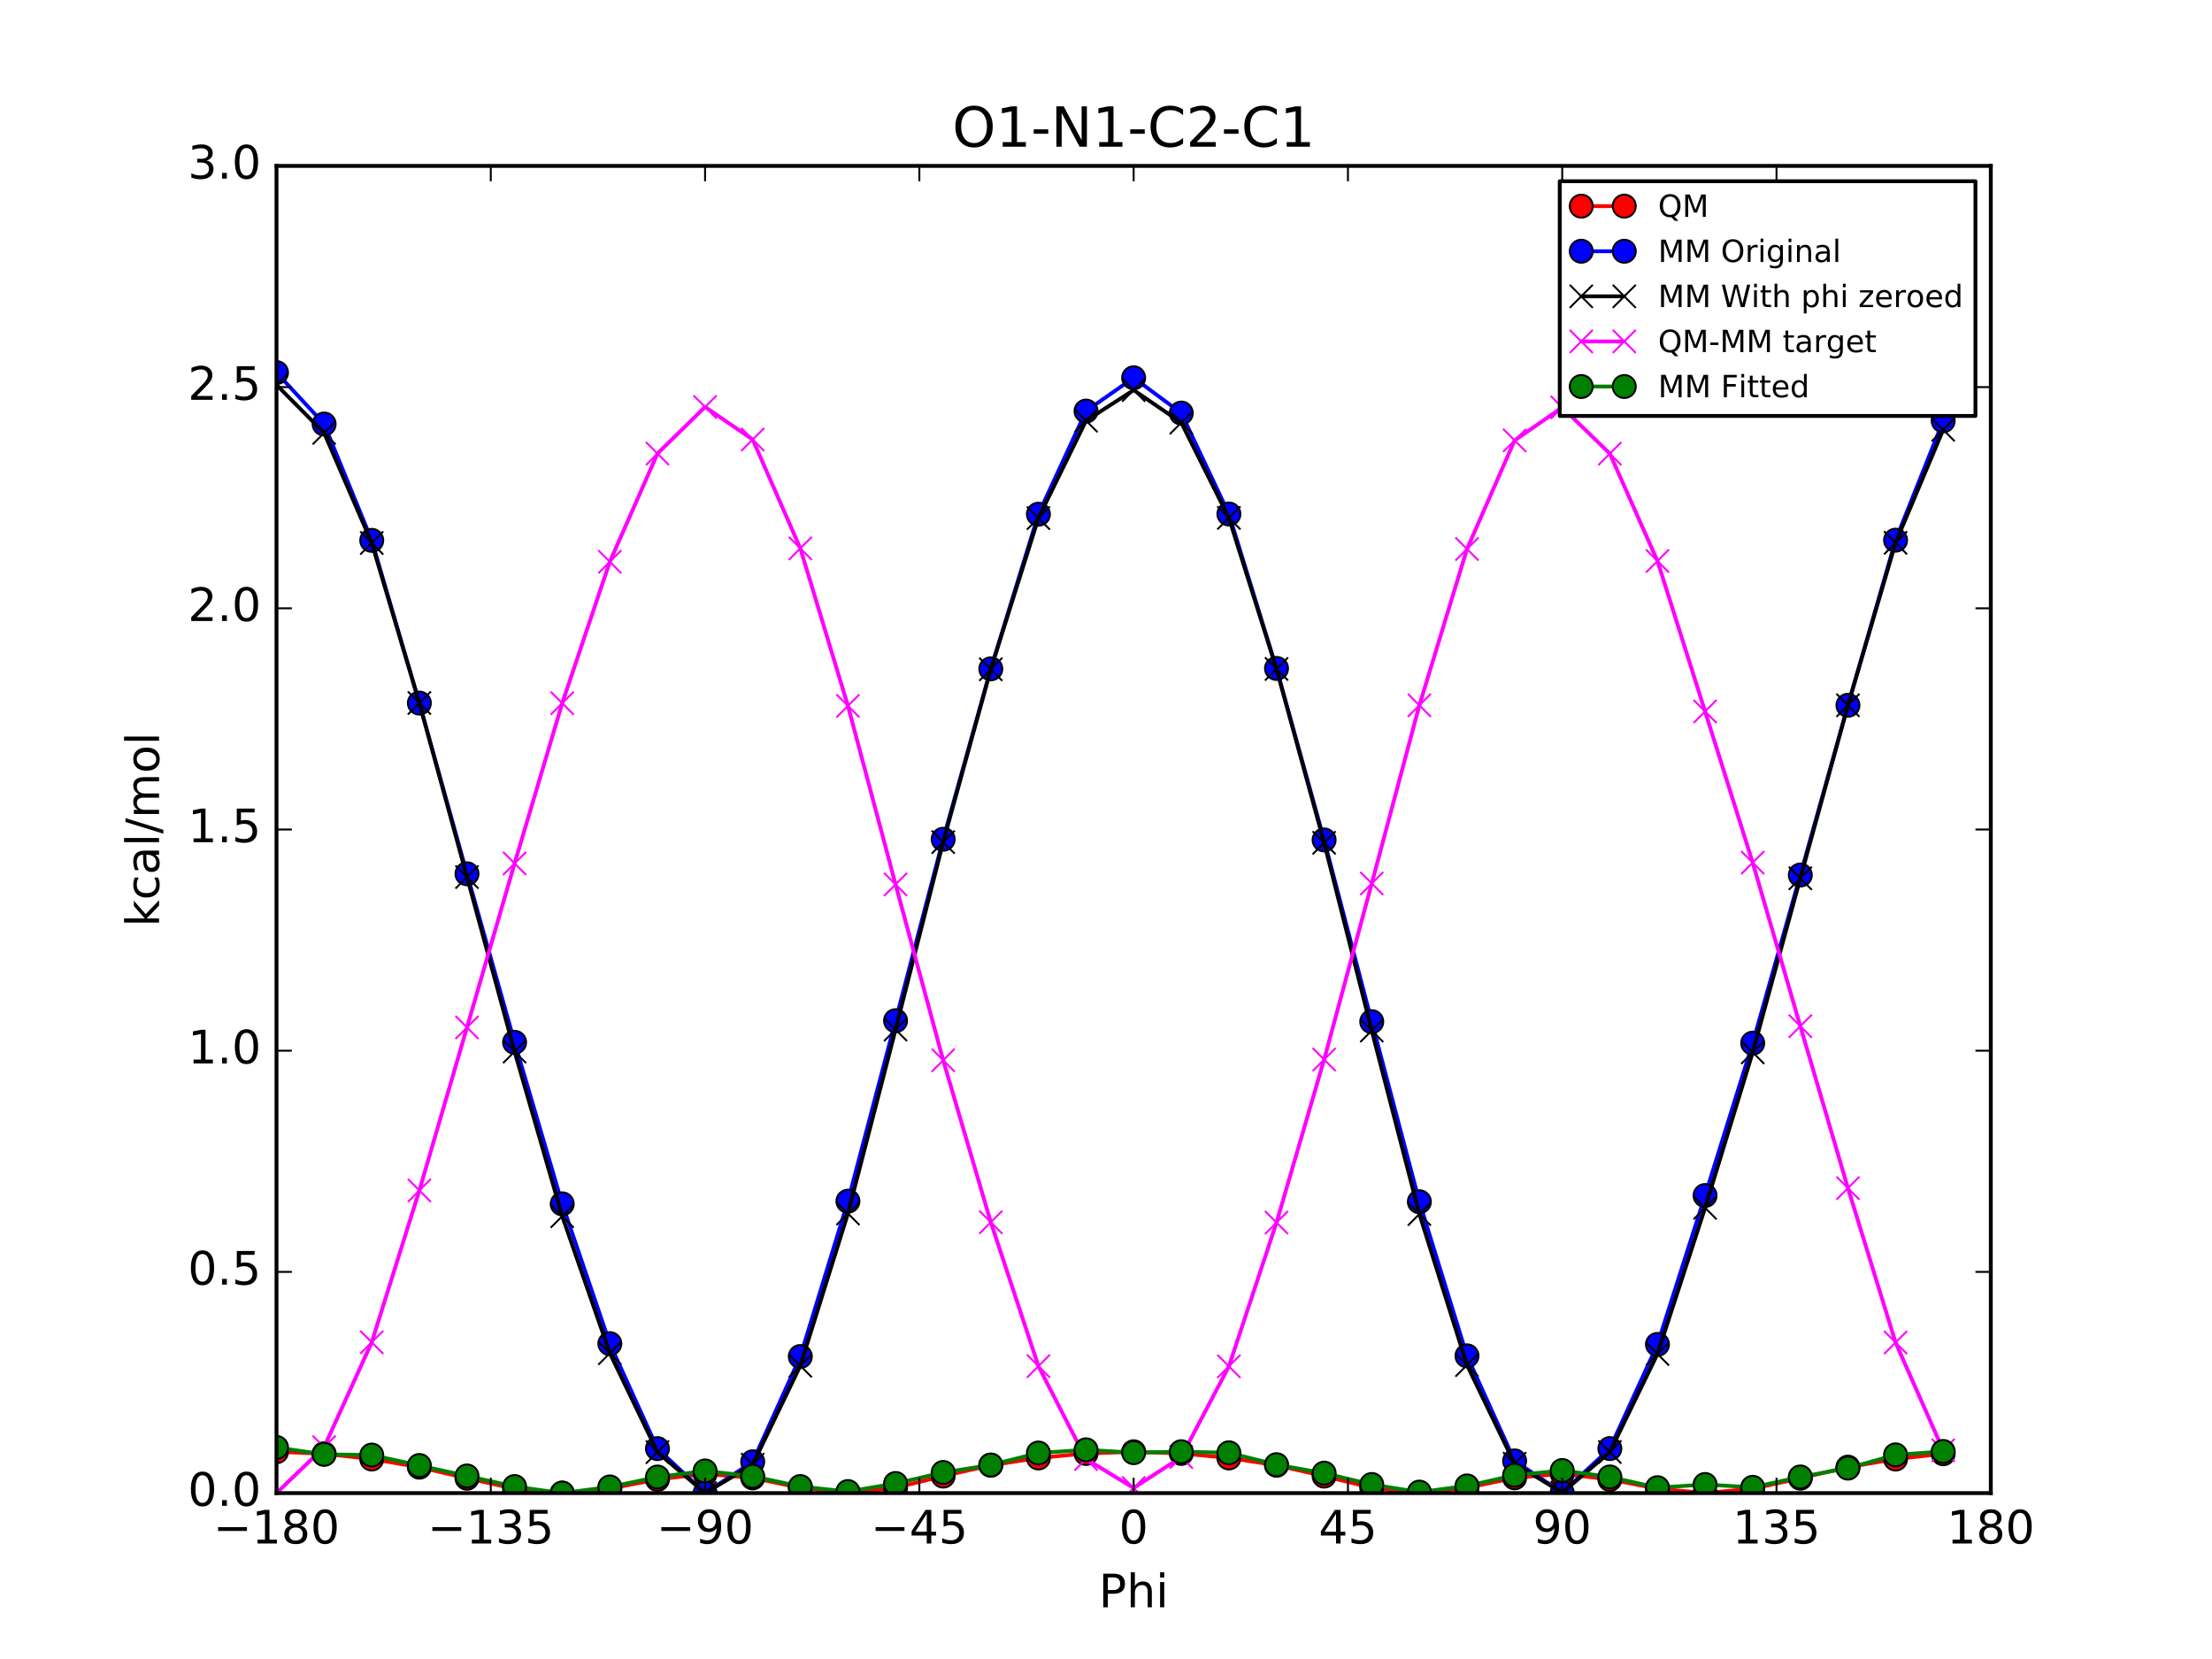 <?xml version="1.0" encoding="utf-8" standalone="no"?>
<!DOCTYPE svg PUBLIC "-//W3C//DTD SVG 1.1//EN"
  "http://www.w3.org/Graphics/SVG/1.1/DTD/svg11.dtd">
<!-- Created with matplotlib (http://matplotlib.org/) -->
<svg height="432pt" version="1.1" viewBox="0 0 576 432" width="576pt" xmlns="http://www.w3.org/2000/svg" xmlns:xlink="http://www.w3.org/1999/xlink">
 <defs>
  <style type="text/css">
*{stroke-linecap:butt;stroke-linejoin:round;stroke-miterlimit:100000;}
  </style>
 </defs>
 <g id="figure_1">
  <g id="patch_1">
   <path d="M 0 432 
L 576 432 
L 576 0 
L 0 0 
z
" style="fill:#ffffff;"/>
  </g>
  <g id="axes_1">
   <g id="patch_2">
    <path d="M 72 388.8 
L 518.4 388.8 
L 518.4 43.2 
L 72 43.2 
z
" style="fill:#ffffff;"/>
   </g>
   <g id="line2d_1">
    <path clip-path="url(#p6cf00a98fa)" d="M 72 378.023 
L 84.4 378.555 
L 96.8 379.923 
L 109.2 382.048 
L 121.6 384.921 
L 134 387.667 
L 146.4 388.8 
L 158.8 387.648 
L 171.2 385.232 
L 183.6 383.777 
L 196 384.831 
L 208.4 387.423 
L 220.8 388.8 
L 233.2 387.401 
L 245.6 384.368 
L 258 381.55 
L 270.4 379.649 
L 282.8 378.479 
L 295.201 378.039 
L 307.6 378.462 
L 320 379.647 
L 332.4 381.55 
L 344.8 384.368 
L 357.2 387.414 
L 369.6 388.798 
L 382 387.426 
L 394.4 384.823 
L 406.8 383.778 
L 419.2 385.235 
L 431.6 387.648 
L 444 388.779 
L 456.4 387.667 
L 468.8 384.922 
L 481.2 382.042 
L 493.6 379.928 
L 506 378.556 
" style="fill:none;stroke:#ff0000;stroke-linecap:square;"/>
    <defs>
     <path d="M 0 3 
C 0.796 3 1.559 2.684 2.121 2.121 
C 2.684 1.559 3 0.796 3 0 
C 3 -0.796 2.684 -1.559 2.121 -2.121 
C 1.559 -2.684 0.796 -3 0 -3 
C -0.796 -3 -1.559 -2.684 -2.121 -2.121 
C -2.684 -1.559 -3 -0.796 -3 0 
C -3 0.796 -2.684 1.559 -2.121 2.121 
C -1.559 2.684 -0.796 3 0 3 
z
" id="me6e52cb5a1" style="stroke:#000000;stroke-width:0.5;"/>
    </defs>
    <g clip-path="url(#p6cf00a98fa)">
     <use style="fill:#ff0000;stroke:#000000;stroke-width:0.5;" x="72" xlink:href="#me6e52cb5a1" y="378.023"/>
     <use style="fill:#ff0000;stroke:#000000;stroke-width:0.5;" x="84.4" xlink:href="#me6e52cb5a1" y="378.555"/>
     <use style="fill:#ff0000;stroke:#000000;stroke-width:0.5;" x="96.8" xlink:href="#me6e52cb5a1" y="379.923"/>
     <use style="fill:#ff0000;stroke:#000000;stroke-width:0.5;" x="109.2" xlink:href="#me6e52cb5a1" y="382.048"/>
     <use style="fill:#ff0000;stroke:#000000;stroke-width:0.5;" x="121.6" xlink:href="#me6e52cb5a1" y="384.921"/>
     <use style="fill:#ff0000;stroke:#000000;stroke-width:0.5;" x="134" xlink:href="#me6e52cb5a1" y="387.667"/>
     <use style="fill:#ff0000;stroke:#000000;stroke-width:0.5;" x="146.4" xlink:href="#me6e52cb5a1" y="388.8"/>
     <use style="fill:#ff0000;stroke:#000000;stroke-width:0.5;" x="158.8" xlink:href="#me6e52cb5a1" y="387.648"/>
     <use style="fill:#ff0000;stroke:#000000;stroke-width:0.5;" x="171.2" xlink:href="#me6e52cb5a1" y="385.232"/>
     <use style="fill:#ff0000;stroke:#000000;stroke-width:0.5;" x="183.6" xlink:href="#me6e52cb5a1" y="383.777"/>
     <use style="fill:#ff0000;stroke:#000000;stroke-width:0.5;" x="196" xlink:href="#me6e52cb5a1" y="384.831"/>
     <use style="fill:#ff0000;stroke:#000000;stroke-width:0.5;" x="208.4" xlink:href="#me6e52cb5a1" y="387.423"/>
     <use style="fill:#ff0000;stroke:#000000;stroke-width:0.5;" x="220.8" xlink:href="#me6e52cb5a1" y="388.8"/>
     <use style="fill:#ff0000;stroke:#000000;stroke-width:0.5;" x="233.2" xlink:href="#me6e52cb5a1" y="387.401"/>
     <use style="fill:#ff0000;stroke:#000000;stroke-width:0.5;" x="245.6" xlink:href="#me6e52cb5a1" y="384.368"/>
     <use style="fill:#ff0000;stroke:#000000;stroke-width:0.5;" x="258" xlink:href="#me6e52cb5a1" y="381.55"/>
     <use style="fill:#ff0000;stroke:#000000;stroke-width:0.5;" x="270.4" xlink:href="#me6e52cb5a1" y="379.649"/>
     <use style="fill:#ff0000;stroke:#000000;stroke-width:0.5;" x="282.8" xlink:href="#me6e52cb5a1" y="378.479"/>
     <use style="fill:#ff0000;stroke:#000000;stroke-width:0.5;" x="295.201" xlink:href="#me6e52cb5a1" y="378.039"/>
     <use style="fill:#ff0000;stroke:#000000;stroke-width:0.5;" x="307.6" xlink:href="#me6e52cb5a1" y="378.462"/>
     <use style="fill:#ff0000;stroke:#000000;stroke-width:0.5;" x="320" xlink:href="#me6e52cb5a1" y="379.647"/>
     <use style="fill:#ff0000;stroke:#000000;stroke-width:0.5;" x="332.4" xlink:href="#me6e52cb5a1" y="381.55"/>
     <use style="fill:#ff0000;stroke:#000000;stroke-width:0.5;" x="344.8" xlink:href="#me6e52cb5a1" y="384.368"/>
     <use style="fill:#ff0000;stroke:#000000;stroke-width:0.5;" x="357.2" xlink:href="#me6e52cb5a1" y="387.414"/>
     <use style="fill:#ff0000;stroke:#000000;stroke-width:0.5;" x="369.6" xlink:href="#me6e52cb5a1" y="388.798"/>
     <use style="fill:#ff0000;stroke:#000000;stroke-width:0.5;" x="382" xlink:href="#me6e52cb5a1" y="387.426"/>
     <use style="fill:#ff0000;stroke:#000000;stroke-width:0.5;" x="394.4" xlink:href="#me6e52cb5a1" y="384.823"/>
     <use style="fill:#ff0000;stroke:#000000;stroke-width:0.5;" x="406.8" xlink:href="#me6e52cb5a1" y="383.778"/>
     <use style="fill:#ff0000;stroke:#000000;stroke-width:0.5;" x="419.2" xlink:href="#me6e52cb5a1" y="385.235"/>
     <use style="fill:#ff0000;stroke:#000000;stroke-width:0.5;" x="431.6" xlink:href="#me6e52cb5a1" y="387.648"/>
     <use style="fill:#ff0000;stroke:#000000;stroke-width:0.5;" x="444" xlink:href="#me6e52cb5a1" y="388.779"/>
     <use style="fill:#ff0000;stroke:#000000;stroke-width:0.5;" x="456.4" xlink:href="#me6e52cb5a1" y="387.667"/>
     <use style="fill:#ff0000;stroke:#000000;stroke-width:0.5;" x="468.8" xlink:href="#me6e52cb5a1" y="384.922"/>
     <use style="fill:#ff0000;stroke:#000000;stroke-width:0.5;" x="481.2" xlink:href="#me6e52cb5a1" y="382.042"/>
     <use style="fill:#ff0000;stroke:#000000;stroke-width:0.5;" x="493.6" xlink:href="#me6e52cb5a1" y="379.928"/>
     <use style="fill:#ff0000;stroke:#000000;stroke-width:0.5;" x="506" xlink:href="#me6e52cb5a1" y="378.556"/>
    </g>
   </g>
   <g id="line2d_2">
    <path clip-path="url(#p6cf00a98fa)" d="M 72 97.02 
L 84.4 110.413 
L 96.8 140.709 
L 109.2 183.081 
L 121.6 227.527 
L 134 271.415 
L 146.4 313.484 
L 158.8 349.885 
L 171.2 377.215 
L 183.6 388.8 
L 196 380.644 
L 208.4 353.235 
L 220.8 312.788 
L 233.2 265.786 
L 245.6 218.543 
L 258 174.159 
L 270.4 133.899 
L 282.8 107.045 
L 295.201 98.372 
L 307.6 107.566 
L 320 133.842 
L 332.4 174.059 
L 344.8 218.714 
L 357.2 266.039 
L 369.6 312.936 
L 382 353.061 
L 394.4 380.419 
L 406.8 388.697 
L 419.2 377.207 
L 431.6 350.082 
L 444 311.311 
L 456.4 271.63 
L 468.8 227.859 
L 481.2 183.65 
L 493.6 140.662 
L 506 109.575 
" style="fill:none;stroke:#0000ff;stroke-linecap:square;"/>
    <defs>
     <path d="M 0 3 
C 0.796 3 1.559 2.684 2.121 2.121 
C 2.684 1.559 3 0.796 3 0 
C 3 -0.796 2.684 -1.559 2.121 -2.121 
C 1.559 -2.684 0.796 -3 0 -3 
C -0.796 -3 -1.559 -2.684 -2.121 -2.121 
C -2.684 -1.559 -3 -0.796 -3 0 
C -3 0.796 -2.684 1.559 -2.121 2.121 
C -1.559 2.684 -0.796 3 0 3 
z
" id="maf68e1f5a7" style="stroke:#000000;stroke-width:0.5;"/>
    </defs>
    <g clip-path="url(#p6cf00a98fa)">
     <use style="fill:#0000ff;stroke:#000000;stroke-width:0.5;" x="72" xlink:href="#maf68e1f5a7" y="97.02"/>
     <use style="fill:#0000ff;stroke:#000000;stroke-width:0.5;" x="84.4" xlink:href="#maf68e1f5a7" y="110.413"/>
     <use style="fill:#0000ff;stroke:#000000;stroke-width:0.5;" x="96.8" xlink:href="#maf68e1f5a7" y="140.709"/>
     <use style="fill:#0000ff;stroke:#000000;stroke-width:0.5;" x="109.2" xlink:href="#maf68e1f5a7" y="183.081"/>
     <use style="fill:#0000ff;stroke:#000000;stroke-width:0.5;" x="121.6" xlink:href="#maf68e1f5a7" y="227.527"/>
     <use style="fill:#0000ff;stroke:#000000;stroke-width:0.5;" x="134" xlink:href="#maf68e1f5a7" y="271.415"/>
     <use style="fill:#0000ff;stroke:#000000;stroke-width:0.5;" x="146.4" xlink:href="#maf68e1f5a7" y="313.484"/>
     <use style="fill:#0000ff;stroke:#000000;stroke-width:0.5;" x="158.8" xlink:href="#maf68e1f5a7" y="349.885"/>
     <use style="fill:#0000ff;stroke:#000000;stroke-width:0.5;" x="171.2" xlink:href="#maf68e1f5a7" y="377.215"/>
     <use style="fill:#0000ff;stroke:#000000;stroke-width:0.5;" x="183.6" xlink:href="#maf68e1f5a7" y="388.8"/>
     <use style="fill:#0000ff;stroke:#000000;stroke-width:0.5;" x="196" xlink:href="#maf68e1f5a7" y="380.644"/>
     <use style="fill:#0000ff;stroke:#000000;stroke-width:0.5;" x="208.4" xlink:href="#maf68e1f5a7" y="353.235"/>
     <use style="fill:#0000ff;stroke:#000000;stroke-width:0.5;" x="220.8" xlink:href="#maf68e1f5a7" y="312.788"/>
     <use style="fill:#0000ff;stroke:#000000;stroke-width:0.5;" x="233.2" xlink:href="#maf68e1f5a7" y="265.786"/>
     <use style="fill:#0000ff;stroke:#000000;stroke-width:0.5;" x="245.6" xlink:href="#maf68e1f5a7" y="218.543"/>
     <use style="fill:#0000ff;stroke:#000000;stroke-width:0.5;" x="258" xlink:href="#maf68e1f5a7" y="174.159"/>
     <use style="fill:#0000ff;stroke:#000000;stroke-width:0.5;" x="270.4" xlink:href="#maf68e1f5a7" y="133.899"/>
     <use style="fill:#0000ff;stroke:#000000;stroke-width:0.5;" x="282.8" xlink:href="#maf68e1f5a7" y="107.045"/>
     <use style="fill:#0000ff;stroke:#000000;stroke-width:0.5;" x="295.201" xlink:href="#maf68e1f5a7" y="98.372"/>
     <use style="fill:#0000ff;stroke:#000000;stroke-width:0.5;" x="307.6" xlink:href="#maf68e1f5a7" y="107.566"/>
     <use style="fill:#0000ff;stroke:#000000;stroke-width:0.5;" x="320" xlink:href="#maf68e1f5a7" y="133.842"/>
     <use style="fill:#0000ff;stroke:#000000;stroke-width:0.5;" x="332.4" xlink:href="#maf68e1f5a7" y="174.059"/>
     <use style="fill:#0000ff;stroke:#000000;stroke-width:0.5;" x="344.8" xlink:href="#maf68e1f5a7" y="218.714"/>
     <use style="fill:#0000ff;stroke:#000000;stroke-width:0.5;" x="357.2" xlink:href="#maf68e1f5a7" y="266.039"/>
     <use style="fill:#0000ff;stroke:#000000;stroke-width:0.5;" x="369.6" xlink:href="#maf68e1f5a7" y="312.936"/>
     <use style="fill:#0000ff;stroke:#000000;stroke-width:0.5;" x="382" xlink:href="#maf68e1f5a7" y="353.061"/>
     <use style="fill:#0000ff;stroke:#000000;stroke-width:0.5;" x="394.4" xlink:href="#maf68e1f5a7" y="380.419"/>
     <use style="fill:#0000ff;stroke:#000000;stroke-width:0.5;" x="406.8" xlink:href="#maf68e1f5a7" y="388.697"/>
     <use style="fill:#0000ff;stroke:#000000;stroke-width:0.5;" x="419.2" xlink:href="#maf68e1f5a7" y="377.207"/>
     <use style="fill:#0000ff;stroke:#000000;stroke-width:0.5;" x="431.6" xlink:href="#maf68e1f5a7" y="350.082"/>
     <use style="fill:#0000ff;stroke:#000000;stroke-width:0.5;" x="444" xlink:href="#maf68e1f5a7" y="311.311"/>
     <use style="fill:#0000ff;stroke:#000000;stroke-width:0.5;" x="456.4" xlink:href="#maf68e1f5a7" y="271.63"/>
     <use style="fill:#0000ff;stroke:#000000;stroke-width:0.5;" x="468.8" xlink:href="#maf68e1f5a7" y="227.859"/>
     <use style="fill:#0000ff;stroke:#000000;stroke-width:0.5;" x="481.2" xlink:href="#maf68e1f5a7" y="183.65"/>
     <use style="fill:#0000ff;stroke:#000000;stroke-width:0.5;" x="493.6" xlink:href="#maf68e1f5a7" y="140.662"/>
     <use style="fill:#0000ff;stroke:#000000;stroke-width:0.5;" x="506" xlink:href="#maf68e1f5a7" y="109.575"/>
    </g>
   </g>
   <g id="line2d_3">
    <path clip-path="url(#p6cf00a98fa)" d="M 72 100.225 
L 84.4 112.728 
L 96.8 141.393 
L 109.2 183.059 
L 121.6 228.384 
L 134 273.83 
L 146.4 316.689 
L 158.8 352.366 
L 171.2 378.124 
L 183.6 388.8 
L 196 381.387 
L 208.4 355.631 
L 220.8 315.993 
L 233.2 268.104 
L 245.6 219.288 
L 258 174.286 
L 270.4 134.914 
L 282.8 109.545 
L 295.201 101.577 
L 307.6 110.055 
L 320 134.859 
L 332.4 174.196 
L 344.8 219.462 
L 357.2 268.36 
L 369.6 316.141 
L 382 355.461 
L 394.4 381.148 
L 406.8 388.691 
L 419.2 378.108 
L 431.6 352.565 
L 444 314.516 
L 456.4 274.043 
L 468.8 228.704 
L 481.2 183.651 
L 493.6 141.346 
L 506 111.909 
" style="fill:none;stroke:#000000;stroke-linecap:square;"/>
    <defs>
     <path d="M -3 3 
L 3 -3 
M -3 -3 
L 3 3 
" id="m6872e586ce" style="stroke:#000000;stroke-width:0.5;"/>
    </defs>
    <g clip-path="url(#p6cf00a98fa)">
     <use style="stroke:#000000;stroke-width:0.5;" x="72" xlink:href="#m6872e586ce" y="100.225"/>
     <use style="stroke:#000000;stroke-width:0.5;" x="84.4" xlink:href="#m6872e586ce" y="112.728"/>
     <use style="stroke:#000000;stroke-width:0.5;" x="96.8" xlink:href="#m6872e586ce" y="141.393"/>
     <use style="stroke:#000000;stroke-width:0.5;" x="109.2" xlink:href="#m6872e586ce" y="183.059"/>
     <use style="stroke:#000000;stroke-width:0.5;" x="121.6" xlink:href="#m6872e586ce" y="228.384"/>
     <use style="stroke:#000000;stroke-width:0.5;" x="134" xlink:href="#m6872e586ce" y="273.83"/>
     <use style="stroke:#000000;stroke-width:0.5;" x="146.4" xlink:href="#m6872e586ce" y="316.689"/>
     <use style="stroke:#000000;stroke-width:0.5;" x="158.8" xlink:href="#m6872e586ce" y="352.366"/>
     <use style="stroke:#000000;stroke-width:0.5;" x="171.2" xlink:href="#m6872e586ce" y="378.124"/>
     <use style="stroke:#000000;stroke-width:0.5;" x="183.6" xlink:href="#m6872e586ce" y="388.8"/>
     <use style="stroke:#000000;stroke-width:0.5;" x="196" xlink:href="#m6872e586ce" y="381.387"/>
     <use style="stroke:#000000;stroke-width:0.5;" x="208.4" xlink:href="#m6872e586ce" y="355.631"/>
     <use style="stroke:#000000;stroke-width:0.5;" x="220.8" xlink:href="#m6872e586ce" y="315.993"/>
     <use style="stroke:#000000;stroke-width:0.5;" x="233.2" xlink:href="#m6872e586ce" y="268.104"/>
     <use style="stroke:#000000;stroke-width:0.5;" x="245.6" xlink:href="#m6872e586ce" y="219.288"/>
     <use style="stroke:#000000;stroke-width:0.5;" x="258" xlink:href="#m6872e586ce" y="174.286"/>
     <use style="stroke:#000000;stroke-width:0.5;" x="270.4" xlink:href="#m6872e586ce" y="134.914"/>
     <use style="stroke:#000000;stroke-width:0.5;" x="282.8" xlink:href="#m6872e586ce" y="109.545"/>
     <use style="stroke:#000000;stroke-width:0.5;" x="295.201" xlink:href="#m6872e586ce" y="101.577"/>
     <use style="stroke:#000000;stroke-width:0.5;" x="307.6" xlink:href="#m6872e586ce" y="110.055"/>
     <use style="stroke:#000000;stroke-width:0.5;" x="320" xlink:href="#m6872e586ce" y="134.859"/>
     <use style="stroke:#000000;stroke-width:0.5;" x="332.4" xlink:href="#m6872e586ce" y="174.196"/>
     <use style="stroke:#000000;stroke-width:0.5;" x="344.8" xlink:href="#m6872e586ce" y="219.462"/>
     <use style="stroke:#000000;stroke-width:0.5;" x="357.2" xlink:href="#m6872e586ce" y="268.36"/>
     <use style="stroke:#000000;stroke-width:0.5;" x="369.6" xlink:href="#m6872e586ce" y="316.141"/>
     <use style="stroke:#000000;stroke-width:0.5;" x="382" xlink:href="#m6872e586ce" y="355.461"/>
     <use style="stroke:#000000;stroke-width:0.5;" x="394.4" xlink:href="#m6872e586ce" y="381.148"/>
     <use style="stroke:#000000;stroke-width:0.5;" x="406.8" xlink:href="#m6872e586ce" y="388.691"/>
     <use style="stroke:#000000;stroke-width:0.5;" x="419.2" xlink:href="#m6872e586ce" y="378.108"/>
     <use style="stroke:#000000;stroke-width:0.5;" x="431.6" xlink:href="#m6872e586ce" y="352.565"/>
     <use style="stroke:#000000;stroke-width:0.5;" x="444" xlink:href="#m6872e586ce" y="314.516"/>
     <use style="stroke:#000000;stroke-width:0.5;" x="456.4" xlink:href="#m6872e586ce" y="274.043"/>
     <use style="stroke:#000000;stroke-width:0.5;" x="468.8" xlink:href="#m6872e586ce" y="228.704"/>
     <use style="stroke:#000000;stroke-width:0.5;" x="481.2" xlink:href="#m6872e586ce" y="183.651"/>
     <use style="stroke:#000000;stroke-width:0.5;" x="493.6" xlink:href="#m6872e586ce" y="141.346"/>
     <use style="stroke:#000000;stroke-width:0.5;" x="506" xlink:href="#m6872e586ce" y="111.909"/>
    </g>
   </g>
   <g id="line2d_4">
    <path clip-path="url(#p6cf00a98fa)" d="M 72 388.8 
L 84.4 376.828 
L 96.8 349.531 
L 109.2 309.991 
L 121.6 267.539 
L 134 224.839 
L 146.4 183.112 
L 158.8 146.284 
L 171.2 118.109 
L 183.6 105.978 
L 196 114.446 
L 208.4 142.793 
L 220.8 183.809 
L 233.2 230.298 
L 245.6 276.082 
L 258 318.266 
L 270.4 355.737 
L 282.8 379.935 
L 295.201 387.464 
L 307.6 379.409 
L 320 355.79 
L 332.4 318.355 
L 344.8 275.908 
L 357.2 230.055 
L 369.6 183.659 
L 382 142.967 
L 394.4 114.677 
L 406.8 106.088 
L 419.2 118.129 
L 431.6 146.085 
L 444 185.264 
L 456.4 224.626 
L 468.8 267.22 
L 481.2 309.393 
L 493.6 349.584 
L 506 377.649 
" style="fill:none;stroke:#ff00ff;stroke-linecap:square;"/>
    <defs>
     <path d="M -3 3 
L 3 -3 
M -3 -3 
L 3 3 
" id="m0999318bde" style="stroke:#ff00ff;stroke-width:0.5;"/>
    </defs>
    <g clip-path="url(#p6cf00a98fa)">
     <use style="fill:#ff00ff;stroke:#ff00ff;stroke-width:0.5;" x="72" xlink:href="#m0999318bde" y="388.8"/>
     <use style="fill:#ff00ff;stroke:#ff00ff;stroke-width:0.5;" x="84.4" xlink:href="#m0999318bde" y="376.828"/>
     <use style="fill:#ff00ff;stroke:#ff00ff;stroke-width:0.5;" x="96.8" xlink:href="#m0999318bde" y="349.531"/>
     <use style="fill:#ff00ff;stroke:#ff00ff;stroke-width:0.5;" x="109.2" xlink:href="#m0999318bde" y="309.991"/>
     <use style="fill:#ff00ff;stroke:#ff00ff;stroke-width:0.5;" x="121.6" xlink:href="#m0999318bde" y="267.539"/>
     <use style="fill:#ff00ff;stroke:#ff00ff;stroke-width:0.5;" x="134" xlink:href="#m0999318bde" y="224.839"/>
     <use style="fill:#ff00ff;stroke:#ff00ff;stroke-width:0.5;" x="146.4" xlink:href="#m0999318bde" y="183.112"/>
     <use style="fill:#ff00ff;stroke:#ff00ff;stroke-width:0.5;" x="158.8" xlink:href="#m0999318bde" y="146.284"/>
     <use style="fill:#ff00ff;stroke:#ff00ff;stroke-width:0.5;" x="171.2" xlink:href="#m0999318bde" y="118.109"/>
     <use style="fill:#ff00ff;stroke:#ff00ff;stroke-width:0.5;" x="183.6" xlink:href="#m0999318bde" y="105.978"/>
     <use style="fill:#ff00ff;stroke:#ff00ff;stroke-width:0.5;" x="196" xlink:href="#m0999318bde" y="114.446"/>
     <use style="fill:#ff00ff;stroke:#ff00ff;stroke-width:0.5;" x="208.4" xlink:href="#m0999318bde" y="142.793"/>
     <use style="fill:#ff00ff;stroke:#ff00ff;stroke-width:0.5;" x="220.8" xlink:href="#m0999318bde" y="183.809"/>
     <use style="fill:#ff00ff;stroke:#ff00ff;stroke-width:0.5;" x="233.2" xlink:href="#m0999318bde" y="230.298"/>
     <use style="fill:#ff00ff;stroke:#ff00ff;stroke-width:0.5;" x="245.6" xlink:href="#m0999318bde" y="276.082"/>
     <use style="fill:#ff00ff;stroke:#ff00ff;stroke-width:0.5;" x="258" xlink:href="#m0999318bde" y="318.266"/>
     <use style="fill:#ff00ff;stroke:#ff00ff;stroke-width:0.5;" x="270.4" xlink:href="#m0999318bde" y="355.737"/>
     <use style="fill:#ff00ff;stroke:#ff00ff;stroke-width:0.5;" x="282.8" xlink:href="#m0999318bde" y="379.935"/>
     <use style="fill:#ff00ff;stroke:#ff00ff;stroke-width:0.5;" x="295.201" xlink:href="#m0999318bde" y="387.464"/>
     <use style="fill:#ff00ff;stroke:#ff00ff;stroke-width:0.5;" x="307.6" xlink:href="#m0999318bde" y="379.409"/>
     <use style="fill:#ff00ff;stroke:#ff00ff;stroke-width:0.5;" x="320" xlink:href="#m0999318bde" y="355.79"/>
     <use style="fill:#ff00ff;stroke:#ff00ff;stroke-width:0.5;" x="332.4" xlink:href="#m0999318bde" y="318.355"/>
     <use style="fill:#ff00ff;stroke:#ff00ff;stroke-width:0.5;" x="344.8" xlink:href="#m0999318bde" y="275.908"/>
     <use style="fill:#ff00ff;stroke:#ff00ff;stroke-width:0.5;" x="357.2" xlink:href="#m0999318bde" y="230.055"/>
     <use style="fill:#ff00ff;stroke:#ff00ff;stroke-width:0.5;" x="369.6" xlink:href="#m0999318bde" y="183.659"/>
     <use style="fill:#ff00ff;stroke:#ff00ff;stroke-width:0.5;" x="382" xlink:href="#m0999318bde" y="142.967"/>
     <use style="fill:#ff00ff;stroke:#ff00ff;stroke-width:0.5;" x="394.4" xlink:href="#m0999318bde" y="114.677"/>
     <use style="fill:#ff00ff;stroke:#ff00ff;stroke-width:0.5;" x="406.8" xlink:href="#m0999318bde" y="106.088"/>
     <use style="fill:#ff00ff;stroke:#ff00ff;stroke-width:0.5;" x="419.2" xlink:href="#m0999318bde" y="118.129"/>
     <use style="fill:#ff00ff;stroke:#ff00ff;stroke-width:0.5;" x="431.6" xlink:href="#m0999318bde" y="146.085"/>
     <use style="fill:#ff00ff;stroke:#ff00ff;stroke-width:0.5;" x="444" xlink:href="#m0999318bde" y="185.264"/>
     <use style="fill:#ff00ff;stroke:#ff00ff;stroke-width:0.5;" x="456.4" xlink:href="#m0999318bde" y="224.626"/>
     <use style="fill:#ff00ff;stroke:#ff00ff;stroke-width:0.5;" x="468.8" xlink:href="#m0999318bde" y="267.22"/>
     <use style="fill:#ff00ff;stroke:#ff00ff;stroke-width:0.5;" x="481.2" xlink:href="#m0999318bde" y="309.393"/>
     <use style="fill:#ff00ff;stroke:#ff00ff;stroke-width:0.5;" x="493.6" xlink:href="#m0999318bde" y="349.584"/>
     <use style="fill:#ff00ff;stroke:#ff00ff;stroke-width:0.5;" x="506" xlink:href="#m0999318bde" y="377.649"/>
    </g>
   </g>
   <g id="line2d_5">
    <path clip-path="url(#p6cf00a98fa)" d="M 72 376.919 
L 84.4 378.716 
L 96.8 378.898 
L 109.2 381.611 
L 121.6 384.339 
L 134 387.095 
L 146.4 388.8 
L 158.8 387.197 
L 171.2 384.615 
L 183.6 383.035 
L 196 384.417 
L 208.4 387.088 
L 220.8 388.394 
L 233.2 386.303 
L 245.6 383.43 
L 258 381.481 
L 270.4 378.359 
L 282.8 377.529 
L 295.201 378.271 
L 307.6 378.025 
L 320 378.305 
L 332.4 381.403 
L 344.8 383.607 
L 357.2 386.561 
L 369.6 388.543 
L 382 386.927 
L 394.4 384.15 
L 406.8 382.918 
L 419.2 384.594 
L 431.6 387.392 
L 444 386.564 
L 456.4 387.294 
L 468.8 384.601 
L 481.2 382.291 
L 493.6 378.848 
L 506 377.958 
" style="fill:none;stroke:#008000;stroke-linecap:square;"/>
    <defs>
     <path d="M 0 3 
C 0.796 3 1.559 2.684 2.121 2.121 
C 2.684 1.559 3 0.796 3 0 
C 3 -0.796 2.684 -1.559 2.121 -2.121 
C 1.559 -2.684 0.796 -3 0 -3 
C -0.796 -3 -1.559 -2.684 -2.121 -2.121 
C -2.684 -1.559 -3 -0.796 -3 0 
C -3 0.796 -2.684 1.559 -2.121 2.121 
C -1.559 2.684 -0.796 3 0 3 
z
" id="m94f97c5ce2" style="stroke:#000000;stroke-width:0.5;"/>
    </defs>
    <g clip-path="url(#p6cf00a98fa)">
     <use style="fill:#008000;stroke:#000000;stroke-width:0.5;" x="72" xlink:href="#m94f97c5ce2" y="376.919"/>
     <use style="fill:#008000;stroke:#000000;stroke-width:0.5;" x="84.4" xlink:href="#m94f97c5ce2" y="378.716"/>
     <use style="fill:#008000;stroke:#000000;stroke-width:0.5;" x="96.8" xlink:href="#m94f97c5ce2" y="378.898"/>
     <use style="fill:#008000;stroke:#000000;stroke-width:0.5;" x="109.2" xlink:href="#m94f97c5ce2" y="381.611"/>
     <use style="fill:#008000;stroke:#000000;stroke-width:0.5;" x="121.6" xlink:href="#m94f97c5ce2" y="384.339"/>
     <use style="fill:#008000;stroke:#000000;stroke-width:0.5;" x="134" xlink:href="#m94f97c5ce2" y="387.095"/>
     <use style="fill:#008000;stroke:#000000;stroke-width:0.5;" x="146.4" xlink:href="#m94f97c5ce2" y="388.8"/>
     <use style="fill:#008000;stroke:#000000;stroke-width:0.5;" x="158.8" xlink:href="#m94f97c5ce2" y="387.197"/>
     <use style="fill:#008000;stroke:#000000;stroke-width:0.5;" x="171.2" xlink:href="#m94f97c5ce2" y="384.615"/>
     <use style="fill:#008000;stroke:#000000;stroke-width:0.5;" x="183.6" xlink:href="#m94f97c5ce2" y="383.035"/>
     <use style="fill:#008000;stroke:#000000;stroke-width:0.5;" x="196" xlink:href="#m94f97c5ce2" y="384.417"/>
     <use style="fill:#008000;stroke:#000000;stroke-width:0.5;" x="208.4" xlink:href="#m94f97c5ce2" y="387.088"/>
     <use style="fill:#008000;stroke:#000000;stroke-width:0.5;" x="220.8" xlink:href="#m94f97c5ce2" y="388.394"/>
     <use style="fill:#008000;stroke:#000000;stroke-width:0.5;" x="233.2" xlink:href="#m94f97c5ce2" y="386.303"/>
     <use style="fill:#008000;stroke:#000000;stroke-width:0.5;" x="245.6" xlink:href="#m94f97c5ce2" y="383.43"/>
     <use style="fill:#008000;stroke:#000000;stroke-width:0.5;" x="258" xlink:href="#m94f97c5ce2" y="381.481"/>
     <use style="fill:#008000;stroke:#000000;stroke-width:0.5;" x="270.4" xlink:href="#m94f97c5ce2" y="378.359"/>
     <use style="fill:#008000;stroke:#000000;stroke-width:0.5;" x="282.8" xlink:href="#m94f97c5ce2" y="377.529"/>
     <use style="fill:#008000;stroke:#000000;stroke-width:0.5;" x="295.201" xlink:href="#m94f97c5ce2" y="378.271"/>
     <use style="fill:#008000;stroke:#000000;stroke-width:0.5;" x="307.6" xlink:href="#m94f97c5ce2" y="378.025"/>
     <use style="fill:#008000;stroke:#000000;stroke-width:0.5;" x="320" xlink:href="#m94f97c5ce2" y="378.305"/>
     <use style="fill:#008000;stroke:#000000;stroke-width:0.5;" x="332.4" xlink:href="#m94f97c5ce2" y="381.403"/>
     <use style="fill:#008000;stroke:#000000;stroke-width:0.5;" x="344.8" xlink:href="#m94f97c5ce2" y="383.607"/>
     <use style="fill:#008000;stroke:#000000;stroke-width:0.5;" x="357.2" xlink:href="#m94f97c5ce2" y="386.561"/>
     <use style="fill:#008000;stroke:#000000;stroke-width:0.5;" x="369.6" xlink:href="#m94f97c5ce2" y="388.543"/>
     <use style="fill:#008000;stroke:#000000;stroke-width:0.5;" x="382" xlink:href="#m94f97c5ce2" y="386.927"/>
     <use style="fill:#008000;stroke:#000000;stroke-width:0.5;" x="394.4" xlink:href="#m94f97c5ce2" y="384.15"/>
     <use style="fill:#008000;stroke:#000000;stroke-width:0.5;" x="406.8" xlink:href="#m94f97c5ce2" y="382.918"/>
     <use style="fill:#008000;stroke:#000000;stroke-width:0.5;" x="419.2" xlink:href="#m94f97c5ce2" y="384.594"/>
     <use style="fill:#008000;stroke:#000000;stroke-width:0.5;" x="431.6" xlink:href="#m94f97c5ce2" y="387.392"/>
     <use style="fill:#008000;stroke:#000000;stroke-width:0.5;" x="444" xlink:href="#m94f97c5ce2" y="386.564"/>
     <use style="fill:#008000;stroke:#000000;stroke-width:0.5;" x="456.4" xlink:href="#m94f97c5ce2" y="387.294"/>
     <use style="fill:#008000;stroke:#000000;stroke-width:0.5;" x="468.8" xlink:href="#m94f97c5ce2" y="384.601"/>
     <use style="fill:#008000;stroke:#000000;stroke-width:0.5;" x="481.2" xlink:href="#m94f97c5ce2" y="382.291"/>
     <use style="fill:#008000;stroke:#000000;stroke-width:0.5;" x="493.6" xlink:href="#m94f97c5ce2" y="378.848"/>
     <use style="fill:#008000;stroke:#000000;stroke-width:0.5;" x="506" xlink:href="#m94f97c5ce2" y="377.958"/>
    </g>
   </g>
   <g id="patch_3">
    <path d="M 518.4 388.8 
L 518.4 43.2 
" style="fill:none;stroke:#000000;stroke-linecap:square;stroke-linejoin:miter;"/>
   </g>
   <g id="patch_4">
    <path d="M 72 388.8 
L 72 43.2 
" style="fill:none;stroke:#000000;stroke-linecap:square;stroke-linejoin:miter;"/>
   </g>
   <g id="patch_5">
    <path d="M 72 43.2 
L 518.4 43.2 
" style="fill:none;stroke:#000000;stroke-linecap:square;stroke-linejoin:miter;"/>
   </g>
   <g id="patch_6">
    <path d="M 72 388.8 
L 518.4 388.8 
" style="fill:none;stroke:#000000;stroke-linecap:square;stroke-linejoin:miter;"/>
   </g>
   <g id="matplotlib.axis_1">
    <g id="xtick_1">
     <g id="line2d_6">
      <defs>
       <path d="M 0 0 
L 0 -4 
" id="mc143e471fb" style="stroke:#000000;stroke-width:0.5;"/>
      </defs>
      <g>
       <use style="stroke:#000000;stroke-width:0.5;" x="72.0" xlink:href="#mc143e471fb" y="388.8"/>
      </g>
     </g>
     <g id="line2d_7">
      <defs>
       <path d="M 0 0 
L 0 4 
" id="m5bd4455efc" style="stroke:#000000;stroke-width:0.5;"/>
      </defs>
      <g>
       <use style="stroke:#000000;stroke-width:0.5;" x="72.0" xlink:href="#m5bd4455efc" y="43.2"/>
      </g>
     </g>
     <g id="text_1">
      <!-- −180 -->
      <defs>
       <path d="M 12.406 8.297 
L 28.516 8.297 
L 28.516 63.922 
L 10.984 60.406 
L 10.984 69.391 
L 28.422 72.906 
L 38.281 72.906 
L 38.281 8.297 
L 54.391 8.297 
L 54.391 0 
L 12.406 0 
z
" id="BitstreamVeraSans-Roman-31"/>
       <path d="M 31.781 34.625 
Q 24.75 34.625 20.719 30.859 
Q 16.703 27.094 16.703 20.516 
Q 16.703 13.922 20.719 10.156 
Q 24.75 6.391 31.781 6.391 
Q 38.812 6.391 42.859 10.172 
Q 46.922 13.969 46.922 20.516 
Q 46.922 27.094 42.891 30.859 
Q 38.875 34.625 31.781 34.625 
M 21.922 38.812 
Q 15.578 40.375 12.031 44.719 
Q 8.5 49.078 8.5 55.328 
Q 8.5 64.062 14.719 69.141 
Q 20.953 74.219 31.781 74.219 
Q 42.672 74.219 48.875 69.141 
Q 55.078 64.062 55.078 55.328 
Q 55.078 49.078 51.531 44.719 
Q 48 40.375 41.703 38.812 
Q 48.828 37.156 52.797 32.312 
Q 56.781 27.484 56.781 20.516 
Q 56.781 9.906 50.312 4.234 
Q 43.844 -1.422 31.781 -1.422 
Q 19.734 -1.422 13.25 4.234 
Q 6.781 9.906 6.781 20.516 
Q 6.781 27.484 10.781 32.312 
Q 14.797 37.156 21.922 38.812 
M 18.312 54.391 
Q 18.312 48.734 21.844 45.562 
Q 25.391 42.391 31.781 42.391 
Q 38.141 42.391 41.719 45.562 
Q 45.312 48.734 45.312 54.391 
Q 45.312 60.062 41.719 63.234 
Q 38.141 66.406 31.781 66.406 
Q 25.391 66.406 21.844 63.234 
Q 18.312 60.062 18.312 54.391 
" id="BitstreamVeraSans-Roman-38"/>
       <path d="M 10.594 35.5 
L 73.188 35.5 
L 73.188 27.203 
L 10.594 27.203 
z
" id="BitstreamVeraSans-Roman-2212"/>
       <path d="M 31.781 66.406 
Q 24.172 66.406 20.328 58.906 
Q 16.5 51.422 16.5 36.375 
Q 16.5 21.391 20.328 13.891 
Q 24.172 6.391 31.781 6.391 
Q 39.453 6.391 43.281 13.891 
Q 47.125 21.391 47.125 36.375 
Q 47.125 51.422 43.281 58.906 
Q 39.453 66.406 31.781 66.406 
M 31.781 74.219 
Q 44.047 74.219 50.516 64.516 
Q 56.984 54.828 56.984 36.375 
Q 56.984 17.969 50.516 8.266 
Q 44.047 -1.422 31.781 -1.422 
Q 19.531 -1.422 13.062 8.266 
Q 6.594 17.969 6.594 36.375 
Q 6.594 54.828 13.062 64.516 
Q 19.531 74.219 31.781 74.219 
" id="BitstreamVeraSans-Roman-30"/>
      </defs>
      <g transform="translate(55.52 401.918)scale(0.12 -0.12)">
       <use xlink:href="#BitstreamVeraSans-Roman-2212"/>
       <use x="83.789" xlink:href="#BitstreamVeraSans-Roman-31"/>
       <use x="147.412" xlink:href="#BitstreamVeraSans-Roman-38"/>
       <use x="211.035" xlink:href="#BitstreamVeraSans-Roman-30"/>
      </g>
     </g>
    </g>
    <g id="xtick_2">
     <g id="line2d_8">
      <g>
       <use style="stroke:#000000;stroke-width:0.5;" x="127.8" xlink:href="#mc143e471fb" y="388.8"/>
      </g>
     </g>
     <g id="line2d_9">
      <g>
       <use style="stroke:#000000;stroke-width:0.5;" x="127.8" xlink:href="#m5bd4455efc" y="43.2"/>
      </g>
     </g>
     <g id="text_2">
      <!-- −135 -->
      <defs>
       <path d="M 10.797 72.906 
L 49.516 72.906 
L 49.516 64.594 
L 19.828 64.594 
L 19.828 46.734 
Q 21.969 47.469 24.109 47.828 
Q 26.266 48.188 28.422 48.188 
Q 40.625 48.188 47.75 41.5 
Q 54.891 34.812 54.891 23.391 
Q 54.891 11.625 47.562 5.094 
Q 40.234 -1.422 26.906 -1.422 
Q 22.312 -1.422 17.547 -0.641 
Q 12.797 0.141 7.719 1.703 
L 7.719 11.625 
Q 12.109 9.234 16.797 8.062 
Q 21.484 6.891 26.703 6.891 
Q 35.156 6.891 40.078 11.328 
Q 45.016 15.766 45.016 23.391 
Q 45.016 31 40.078 35.438 
Q 35.156 39.891 26.703 39.891 
Q 22.75 39.891 18.812 39.016 
Q 14.891 38.141 10.797 36.281 
z
" id="BitstreamVeraSans-Roman-35"/>
       <path d="M 40.578 39.312 
Q 47.656 37.797 51.625 33 
Q 55.609 28.219 55.609 21.188 
Q 55.609 10.406 48.188 4.484 
Q 40.766 -1.422 27.094 -1.422 
Q 22.516 -1.422 17.656 -0.516 
Q 12.797 0.391 7.625 2.203 
L 7.625 11.719 
Q 11.719 9.328 16.594 8.109 
Q 21.484 6.891 26.812 6.891 
Q 36.078 6.891 40.938 10.547 
Q 45.797 14.203 45.797 21.188 
Q 45.797 27.641 41.281 31.266 
Q 36.766 34.906 28.719 34.906 
L 20.219 34.906 
L 20.219 43.016 
L 29.109 43.016 
Q 36.375 43.016 40.234 45.922 
Q 44.094 48.828 44.094 54.297 
Q 44.094 59.906 40.109 62.906 
Q 36.141 65.922 28.719 65.922 
Q 24.656 65.922 20.016 65.031 
Q 15.375 64.156 9.812 62.312 
L 9.812 71.094 
Q 15.438 72.656 20.344 73.438 
Q 25.25 74.219 29.594 74.219 
Q 40.828 74.219 47.359 69.109 
Q 53.906 64.016 53.906 55.328 
Q 53.906 49.266 50.438 45.094 
Q 46.969 40.922 40.578 39.312 
" id="BitstreamVeraSans-Roman-33"/>
      </defs>
      <g transform="translate(111.32 401.918)scale(0.12 -0.12)">
       <use xlink:href="#BitstreamVeraSans-Roman-2212"/>
       <use x="83.789" xlink:href="#BitstreamVeraSans-Roman-31"/>
       <use x="147.412" xlink:href="#BitstreamVeraSans-Roman-33"/>
       <use x="211.035" xlink:href="#BitstreamVeraSans-Roman-35"/>
      </g>
     </g>
    </g>
    <g id="xtick_3">
     <g id="line2d_10">
      <g>
       <use style="stroke:#000000;stroke-width:0.5;" x="183.6" xlink:href="#mc143e471fb" y="388.8"/>
      </g>
     </g>
     <g id="line2d_11">
      <g>
       <use style="stroke:#000000;stroke-width:0.5;" x="183.6" xlink:href="#m5bd4455efc" y="43.2"/>
      </g>
     </g>
     <g id="text_3">
      <!-- −90 -->
      <defs>
       <path d="M 10.984 1.516 
L 10.984 10.5 
Q 14.703 8.734 18.5 7.812 
Q 22.312 6.891 25.984 6.891 
Q 35.75 6.891 40.891 13.453 
Q 46.047 20.016 46.781 33.406 
Q 43.953 29.203 39.594 26.953 
Q 35.25 24.703 29.984 24.703 
Q 19.047 24.703 12.672 31.312 
Q 6.297 37.938 6.297 49.422 
Q 6.297 60.641 12.938 67.422 
Q 19.578 74.219 30.609 74.219 
Q 43.266 74.219 49.922 64.516 
Q 56.594 54.828 56.594 36.375 
Q 56.594 19.141 48.406 8.859 
Q 40.234 -1.422 26.422 -1.422 
Q 22.703 -1.422 18.891 -0.688 
Q 15.094 0.047 10.984 1.516 
M 30.609 32.422 
Q 37.25 32.422 41.125 36.953 
Q 45.016 41.5 45.016 49.422 
Q 45.016 57.281 41.125 61.844 
Q 37.25 66.406 30.609 66.406 
Q 23.969 66.406 20.094 61.844 
Q 16.219 57.281 16.219 49.422 
Q 16.219 41.5 20.094 36.953 
Q 23.969 32.422 30.609 32.422 
" id="BitstreamVeraSans-Roman-39"/>
      </defs>
      <g transform="translate(170.937 401.918)scale(0.12 -0.12)">
       <use xlink:href="#BitstreamVeraSans-Roman-2212"/>
       <use x="83.789" xlink:href="#BitstreamVeraSans-Roman-39"/>
       <use x="147.412" xlink:href="#BitstreamVeraSans-Roman-30"/>
      </g>
     </g>
    </g>
    <g id="xtick_4">
     <g id="line2d_12">
      <g>
       <use style="stroke:#000000;stroke-width:0.5;" x="239.4" xlink:href="#mc143e471fb" y="388.8"/>
      </g>
     </g>
     <g id="line2d_13">
      <g>
       <use style="stroke:#000000;stroke-width:0.5;" x="239.4" xlink:href="#m5bd4455efc" y="43.2"/>
      </g>
     </g>
     <g id="text_4">
      <!-- −45 -->
      <defs>
       <path d="M 37.797 64.312 
L 12.891 25.391 
L 37.797 25.391 
z
M 35.203 72.906 
L 47.609 72.906 
L 47.609 25.391 
L 58.016 25.391 
L 58.016 17.188 
L 47.609 17.188 
L 47.609 0 
L 37.797 0 
L 37.797 17.188 
L 4.891 17.188 
L 4.891 26.703 
z
" id="BitstreamVeraSans-Roman-34"/>
      </defs>
      <g transform="translate(226.737 401.918)scale(0.12 -0.12)">
       <use xlink:href="#BitstreamVeraSans-Roman-2212"/>
       <use x="83.789" xlink:href="#BitstreamVeraSans-Roman-34"/>
       <use x="147.412" xlink:href="#BitstreamVeraSans-Roman-35"/>
      </g>
     </g>
    </g>
    <g id="xtick_5">
     <g id="line2d_14">
      <g>
       <use style="stroke:#000000;stroke-width:0.5;" x="295.2" xlink:href="#mc143e471fb" y="388.8"/>
      </g>
     </g>
     <g id="line2d_15">
      <g>
       <use style="stroke:#000000;stroke-width:0.5;" x="295.2" xlink:href="#m5bd4455efc" y="43.2"/>
      </g>
     </g>
     <g id="text_5">
      <!-- 0 -->
      <g transform="translate(291.382 401.918)scale(0.12 -0.12)">
       <use xlink:href="#BitstreamVeraSans-Roman-30"/>
      </g>
     </g>
    </g>
    <g id="xtick_6">
     <g id="line2d_16">
      <g>
       <use style="stroke:#000000;stroke-width:0.5;" x="351.0" xlink:href="#mc143e471fb" y="388.8"/>
      </g>
     </g>
     <g id="line2d_17">
      <g>
       <use style="stroke:#000000;stroke-width:0.5;" x="351.0" xlink:href="#m5bd4455efc" y="43.2"/>
      </g>
     </g>
     <g id="text_6">
      <!-- 45 -->
      <g transform="translate(343.365 401.918)scale(0.12 -0.12)">
       <use xlink:href="#BitstreamVeraSans-Roman-34"/>
       <use x="63.623" xlink:href="#BitstreamVeraSans-Roman-35"/>
      </g>
     </g>
    </g>
    <g id="xtick_7">
     <g id="line2d_18">
      <g>
       <use style="stroke:#000000;stroke-width:0.5;" x="406.8" xlink:href="#mc143e471fb" y="388.8"/>
      </g>
     </g>
     <g id="line2d_19">
      <g>
       <use style="stroke:#000000;stroke-width:0.5;" x="406.8" xlink:href="#m5bd4455efc" y="43.2"/>
      </g>
     </g>
     <g id="text_7">
      <!-- 90 -->
      <g transform="translate(399.165 401.918)scale(0.12 -0.12)">
       <use xlink:href="#BitstreamVeraSans-Roman-39"/>
       <use x="63.623" xlink:href="#BitstreamVeraSans-Roman-30"/>
      </g>
     </g>
    </g>
    <g id="xtick_8">
     <g id="line2d_20">
      <g>
       <use style="stroke:#000000;stroke-width:0.5;" x="462.6" xlink:href="#mc143e471fb" y="388.8"/>
      </g>
     </g>
     <g id="line2d_21">
      <g>
       <use style="stroke:#000000;stroke-width:0.5;" x="462.6" xlink:href="#m5bd4455efc" y="43.2"/>
      </g>
     </g>
     <g id="text_8">
      <!-- 135 -->
      <g transform="translate(451.147 401.918)scale(0.12 -0.12)">
       <use xlink:href="#BitstreamVeraSans-Roman-31"/>
       <use x="63.623" xlink:href="#BitstreamVeraSans-Roman-33"/>
       <use x="127.246" xlink:href="#BitstreamVeraSans-Roman-35"/>
      </g>
     </g>
    </g>
    <g id="xtick_9">
     <g id="line2d_22">
      <g>
       <use style="stroke:#000000;stroke-width:0.5;" x="518.4" xlink:href="#mc143e471fb" y="388.8"/>
      </g>
     </g>
     <g id="line2d_23">
      <g>
       <use style="stroke:#000000;stroke-width:0.5;" x="518.4" xlink:href="#m5bd4455efc" y="43.2"/>
      </g>
     </g>
     <g id="text_9">
      <!-- 180 -->
      <g transform="translate(506.947 401.918)scale(0.12 -0.12)">
       <use xlink:href="#BitstreamVeraSans-Roman-31"/>
       <use x="63.623" xlink:href="#BitstreamVeraSans-Roman-38"/>
       <use x="127.246" xlink:href="#BitstreamVeraSans-Roman-30"/>
      </g>
     </g>
    </g>
    <g id="text_10">
     <!-- Phi -->
     <defs>
      <path d="M 54.891 33.016 
L 54.891 0 
L 45.906 0 
L 45.906 32.719 
Q 45.906 40.484 42.875 44.328 
Q 39.844 48.188 33.797 48.188 
Q 26.516 48.188 22.312 43.547 
Q 18.109 38.922 18.109 30.906 
L 18.109 0 
L 9.078 0 
L 9.078 75.984 
L 18.109 75.984 
L 18.109 46.188 
Q 21.344 51.125 25.703 53.562 
Q 30.078 56 35.797 56 
Q 45.219 56 50.047 50.172 
Q 54.891 44.344 54.891 33.016 
" id="BitstreamVeraSans-Roman-68"/>
      <path d="M 9.422 54.688 
L 18.406 54.688 
L 18.406 0 
L 9.422 0 
z
M 9.422 75.984 
L 18.406 75.984 
L 18.406 64.594 
L 9.422 64.594 
z
" id="BitstreamVeraSans-Roman-69"/>
      <path d="M 19.672 64.797 
L 19.672 37.406 
L 32.078 37.406 
Q 38.969 37.406 42.719 40.969 
Q 46.484 44.531 46.484 51.125 
Q 46.484 57.672 42.719 61.234 
Q 38.969 64.797 32.078 64.797 
z
M 9.812 72.906 
L 32.078 72.906 
Q 44.344 72.906 50.609 67.359 
Q 56.891 61.812 56.891 51.125 
Q 56.891 40.328 50.609 34.812 
Q 44.344 29.297 32.078 29.297 
L 19.672 29.297 
L 19.672 0 
L 9.812 0 
z
" id="BitstreamVeraSans-Roman-50"/>
     </defs>
     <g transform="translate(286.113 418.532)scale(0.12 -0.12)">
      <use xlink:href="#BitstreamVeraSans-Roman-50"/>
      <use x="60.303" xlink:href="#BitstreamVeraSans-Roman-68"/>
      <use x="123.682" xlink:href="#BitstreamVeraSans-Roman-69"/>
     </g>
    </g>
   </g>
   <g id="matplotlib.axis_2">
    <g id="ytick_1">
     <g id="line2d_24">
      <defs>
       <path d="M 0 0 
L 4 0 
" id="mbc59ea7fc2" style="stroke:#000000;stroke-width:0.5;"/>
      </defs>
      <g>
       <use style="stroke:#000000;stroke-width:0.5;" x="72.0" xlink:href="#mbc59ea7fc2" y="388.8"/>
      </g>
     </g>
     <g id="line2d_25">
      <defs>
       <path d="M 0 0 
L -4 0 
" id="mcd199a9908" style="stroke:#000000;stroke-width:0.5;"/>
      </defs>
      <g>
       <use style="stroke:#000000;stroke-width:0.5;" x="518.4" xlink:href="#mcd199a9908" y="388.8"/>
      </g>
     </g>
     <g id="text_11">
      <!-- 0.0 -->
      <defs>
       <path d="M 10.688 12.406 
L 21 12.406 
L 21 0 
L 10.688 0 
z
" id="BitstreamVeraSans-Roman-2e"/>
      </defs>
      <g transform="translate(48.916 392.111)scale(0.12 -0.12)">
       <use xlink:href="#BitstreamVeraSans-Roman-30"/>
       <use x="63.623" xlink:href="#BitstreamVeraSans-Roman-2e"/>
       <use x="95.41" xlink:href="#BitstreamVeraSans-Roman-30"/>
      </g>
     </g>
    </g>
    <g id="ytick_2">
     <g id="line2d_26">
      <g>
       <use style="stroke:#000000;stroke-width:0.5;" x="72.0" xlink:href="#mbc59ea7fc2" y="331.2"/>
      </g>
     </g>
     <g id="line2d_27">
      <g>
       <use style="stroke:#000000;stroke-width:0.5;" x="518.4" xlink:href="#mcd199a9908" y="331.2"/>
      </g>
     </g>
     <g id="text_12">
      <!-- 0.5 -->
      <g transform="translate(48.916 334.511)scale(0.12 -0.12)">
       <use xlink:href="#BitstreamVeraSans-Roman-30"/>
       <use x="63.623" xlink:href="#BitstreamVeraSans-Roman-2e"/>
       <use x="95.41" xlink:href="#BitstreamVeraSans-Roman-35"/>
      </g>
     </g>
    </g>
    <g id="ytick_3">
     <g id="line2d_28">
      <g>
       <use style="stroke:#000000;stroke-width:0.5;" x="72.0" xlink:href="#mbc59ea7fc2" y="273.6"/>
      </g>
     </g>
     <g id="line2d_29">
      <g>
       <use style="stroke:#000000;stroke-width:0.5;" x="518.4" xlink:href="#mcd199a9908" y="273.6"/>
      </g>
     </g>
     <g id="text_13">
      <!-- 1.0 -->
      <g transform="translate(48.916 276.911)scale(0.12 -0.12)">
       <use xlink:href="#BitstreamVeraSans-Roman-31"/>
       <use x="63.623" xlink:href="#BitstreamVeraSans-Roman-2e"/>
       <use x="95.41" xlink:href="#BitstreamVeraSans-Roman-30"/>
      </g>
     </g>
    </g>
    <g id="ytick_4">
     <g id="line2d_30">
      <g>
       <use style="stroke:#000000;stroke-width:0.5;" x="72.0" xlink:href="#mbc59ea7fc2" y="216.0"/>
      </g>
     </g>
     <g id="line2d_31">
      <g>
       <use style="stroke:#000000;stroke-width:0.5;" x="518.4" xlink:href="#mcd199a9908" y="216.0"/>
      </g>
     </g>
     <g id="text_14">
      <!-- 1.5 -->
      <g transform="translate(48.916 219.311)scale(0.12 -0.12)">
       <use xlink:href="#BitstreamVeraSans-Roman-31"/>
       <use x="63.623" xlink:href="#BitstreamVeraSans-Roman-2e"/>
       <use x="95.41" xlink:href="#BitstreamVeraSans-Roman-35"/>
      </g>
     </g>
    </g>
    <g id="ytick_5">
     <g id="line2d_32">
      <g>
       <use style="stroke:#000000;stroke-width:0.5;" x="72.0" xlink:href="#mbc59ea7fc2" y="158.4"/>
      </g>
     </g>
     <g id="line2d_33">
      <g>
       <use style="stroke:#000000;stroke-width:0.5;" x="518.4" xlink:href="#mcd199a9908" y="158.4"/>
      </g>
     </g>
     <g id="text_15">
      <!-- 2.0 -->
      <defs>
       <path d="M 19.188 8.297 
L 53.609 8.297 
L 53.609 0 
L 7.328 0 
L 7.328 8.297 
Q 12.938 14.109 22.625 23.891 
Q 32.328 33.688 34.812 36.531 
Q 39.547 41.844 41.422 45.531 
Q 43.312 49.219 43.312 52.781 
Q 43.312 58.594 39.234 62.25 
Q 35.156 65.922 28.609 65.922 
Q 23.969 65.922 18.812 64.312 
Q 13.672 62.703 7.812 59.422 
L 7.812 69.391 
Q 13.766 71.781 18.938 73 
Q 24.125 74.219 28.422 74.219 
Q 39.75 74.219 46.484 68.547 
Q 53.219 62.891 53.219 53.422 
Q 53.219 48.922 51.531 44.891 
Q 49.859 40.875 45.406 35.406 
Q 44.188 33.984 37.641 27.219 
Q 31.109 20.453 19.188 8.297 
" id="BitstreamVeraSans-Roman-32"/>
      </defs>
      <g transform="translate(48.916 161.711)scale(0.12 -0.12)">
       <use xlink:href="#BitstreamVeraSans-Roman-32"/>
       <use x="63.623" xlink:href="#BitstreamVeraSans-Roman-2e"/>
       <use x="95.41" xlink:href="#BitstreamVeraSans-Roman-30"/>
      </g>
     </g>
    </g>
    <g id="ytick_6">
     <g id="line2d_34">
      <g>
       <use style="stroke:#000000;stroke-width:0.5;" x="72.0" xlink:href="#mbc59ea7fc2" y="100.8"/>
      </g>
     </g>
     <g id="line2d_35">
      <g>
       <use style="stroke:#000000;stroke-width:0.5;" x="518.4" xlink:href="#mcd199a9908" y="100.8"/>
      </g>
     </g>
     <g id="text_16">
      <!-- 2.5 -->
      <g transform="translate(48.916 104.111)scale(0.12 -0.12)">
       <use xlink:href="#BitstreamVeraSans-Roman-32"/>
       <use x="63.623" xlink:href="#BitstreamVeraSans-Roman-2e"/>
       <use x="95.41" xlink:href="#BitstreamVeraSans-Roman-35"/>
      </g>
     </g>
    </g>
    <g id="ytick_7">
     <g id="line2d_36">
      <g>
       <use style="stroke:#000000;stroke-width:0.5;" x="72.0" xlink:href="#mbc59ea7fc2" y="43.2"/>
      </g>
     </g>
     <g id="line2d_37">
      <g>
       <use style="stroke:#000000;stroke-width:0.5;" x="518.4" xlink:href="#mcd199a9908" y="43.2"/>
      </g>
     </g>
     <g id="text_17">
      <!-- 3.0 -->
      <g transform="translate(48.916 46.511)scale(0.12 -0.12)">
       <use xlink:href="#BitstreamVeraSans-Roman-33"/>
       <use x="63.623" xlink:href="#BitstreamVeraSans-Roman-2e"/>
       <use x="95.41" xlink:href="#BitstreamVeraSans-Roman-30"/>
      </g>
     </g>
    </g>
    <g id="text_18">
     <!-- kcal/mol -->
     <defs>
      <path d="M 34.281 27.484 
Q 23.391 27.484 19.188 25 
Q 14.984 22.516 14.984 16.5 
Q 14.984 11.719 18.141 8.906 
Q 21.297 6.109 26.703 6.109 
Q 34.188 6.109 38.703 11.406 
Q 43.219 16.703 43.219 25.484 
L 43.219 27.484 
z
M 52.203 31.203 
L 52.203 0 
L 43.219 0 
L 43.219 8.297 
Q 40.141 3.328 35.547 0.953 
Q 30.953 -1.422 24.312 -1.422 
Q 15.922 -1.422 10.953 3.297 
Q 6 8.016 6 15.922 
Q 6 25.141 12.172 29.828 
Q 18.359 34.516 30.609 34.516 
L 43.219 34.516 
L 43.219 35.406 
Q 43.219 41.609 39.141 45 
Q 35.062 48.391 27.688 48.391 
Q 23 48.391 18.547 47.266 
Q 14.109 46.141 10.016 43.891 
L 10.016 52.203 
Q 14.938 54.109 19.578 55.047 
Q 24.219 56 28.609 56 
Q 40.484 56 46.344 49.844 
Q 52.203 43.703 52.203 31.203 
" id="BitstreamVeraSans-Roman-61"/>
      <path d="M 48.781 52.594 
L 48.781 44.188 
Q 44.969 46.297 41.141 47.344 
Q 37.312 48.391 33.406 48.391 
Q 24.656 48.391 19.812 42.844 
Q 14.984 37.312 14.984 27.297 
Q 14.984 17.281 19.812 11.734 
Q 24.656 6.203 33.406 6.203 
Q 37.312 6.203 41.141 7.25 
Q 44.969 8.297 48.781 10.406 
L 48.781 2.094 
Q 45.016 0.344 40.984 -0.531 
Q 36.969 -1.422 32.422 -1.422 
Q 20.062 -1.422 12.781 6.344 
Q 5.516 14.109 5.516 27.297 
Q 5.516 40.672 12.859 48.328 
Q 20.219 56 33.016 56 
Q 37.156 56 41.109 55.141 
Q 45.062 54.297 48.781 52.594 
" id="BitstreamVeraSans-Roman-63"/>
      <path d="M 25.391 72.906 
L 33.688 72.906 
L 8.297 -9.281 
L 0 -9.281 
z
" id="BitstreamVeraSans-Roman-2f"/>
      <path d="M 9.422 75.984 
L 18.406 75.984 
L 18.406 0 
L 9.422 0 
z
" id="BitstreamVeraSans-Roman-6c"/>
      <path d="M 52 44.188 
Q 55.375 50.25 60.062 53.125 
Q 64.75 56 71.094 56 
Q 79.641 56 84.281 50.016 
Q 88.922 44.047 88.922 33.016 
L 88.922 0 
L 79.891 0 
L 79.891 32.719 
Q 79.891 40.578 77.094 44.375 
Q 74.312 48.188 68.609 48.188 
Q 61.625 48.188 57.562 43.547 
Q 53.516 38.922 53.516 30.906 
L 53.516 0 
L 44.484 0 
L 44.484 32.719 
Q 44.484 40.625 41.703 44.406 
Q 38.922 48.188 33.109 48.188 
Q 26.219 48.188 22.156 43.531 
Q 18.109 38.875 18.109 30.906 
L 18.109 0 
L 9.078 0 
L 9.078 54.688 
L 18.109 54.688 
L 18.109 46.188 
Q 21.188 51.219 25.484 53.609 
Q 29.781 56 35.688 56 
Q 41.656 56 45.828 52.969 
Q 50 49.953 52 44.188 
" id="BitstreamVeraSans-Roman-6d"/>
      <path d="M 9.078 75.984 
L 18.109 75.984 
L 18.109 31.109 
L 44.922 54.688 
L 56.391 54.688 
L 27.391 29.109 
L 57.625 0 
L 45.906 0 
L 18.109 26.703 
L 18.109 0 
L 9.078 0 
z
" id="BitstreamVeraSans-Roman-6b"/>
      <path d="M 30.609 48.391 
Q 23.391 48.391 19.188 42.75 
Q 14.984 37.109 14.984 27.297 
Q 14.984 17.484 19.156 11.844 
Q 23.344 6.203 30.609 6.203 
Q 37.797 6.203 41.984 11.859 
Q 46.188 17.531 46.188 27.297 
Q 46.188 37.016 41.984 42.703 
Q 37.797 48.391 30.609 48.391 
M 30.609 56 
Q 42.328 56 49.016 48.375 
Q 55.719 40.766 55.719 27.297 
Q 55.719 13.875 49.016 6.219 
Q 42.328 -1.422 30.609 -1.422 
Q 18.844 -1.422 12.172 6.219 
Q 5.516 13.875 5.516 27.297 
Q 5.516 40.766 12.172 48.375 
Q 18.844 56 30.609 56 
" id="BitstreamVeraSans-Roman-6f"/>
     </defs>
     <g transform="translate(41.421 241.321)rotate(-90.0)scale(0.12 -0.12)">
      <use xlink:href="#BitstreamVeraSans-Roman-6b"/>
      <use x="57.91" xlink:href="#BitstreamVeraSans-Roman-63"/>
      <use x="112.891" xlink:href="#BitstreamVeraSans-Roman-61"/>
      <use x="174.17" xlink:href="#BitstreamVeraSans-Roman-6c"/>
      <use x="201.953" xlink:href="#BitstreamVeraSans-Roman-2f"/>
      <use x="235.645" xlink:href="#BitstreamVeraSans-Roman-6d"/>
      <use x="333.057" xlink:href="#BitstreamVeraSans-Roman-6f"/>
      <use x="394.238" xlink:href="#BitstreamVeraSans-Roman-6c"/>
     </g>
    </g>
   </g>
   <g id="text_19">
    <!-- O1-N1-C2-C1 -->
    <defs>
     <path d="M 39.406 66.219 
Q 28.656 66.219 22.328 58.203 
Q 16.016 50.203 16.016 36.375 
Q 16.016 22.609 22.328 14.594 
Q 28.656 6.594 39.406 6.594 
Q 50.141 6.594 56.422 14.594 
Q 62.703 22.609 62.703 36.375 
Q 62.703 50.203 56.422 58.203 
Q 50.141 66.219 39.406 66.219 
M 39.406 74.219 
Q 54.734 74.219 63.906 63.938 
Q 73.094 53.656 73.094 36.375 
Q 73.094 19.141 63.906 8.859 
Q 54.734 -1.422 39.406 -1.422 
Q 24.031 -1.422 14.812 8.828 
Q 5.609 19.094 5.609 36.375 
Q 5.609 53.656 14.812 63.938 
Q 24.031 74.219 39.406 74.219 
" id="BitstreamVeraSans-Roman-4f"/>
     <path d="M 9.812 72.906 
L 23.094 72.906 
L 55.422 11.922 
L 55.422 72.906 
L 64.984 72.906 
L 64.984 0 
L 51.703 0 
L 19.391 60.984 
L 19.391 0 
L 9.812 0 
z
" id="BitstreamVeraSans-Roman-4e"/>
     <path d="M 64.406 67.281 
L 64.406 56.891 
Q 59.422 61.531 53.781 63.812 
Q 48.141 66.109 41.797 66.109 
Q 29.297 66.109 22.656 58.469 
Q 16.016 50.828 16.016 36.375 
Q 16.016 21.969 22.656 14.328 
Q 29.297 6.688 41.797 6.688 
Q 48.141 6.688 53.781 8.984 
Q 59.422 11.281 64.406 15.922 
L 64.406 5.609 
Q 59.234 2.094 53.438 0.328 
Q 47.656 -1.422 41.219 -1.422 
Q 24.656 -1.422 15.125 8.703 
Q 5.609 18.844 5.609 36.375 
Q 5.609 53.953 15.125 64.078 
Q 24.656 74.219 41.219 74.219 
Q 47.75 74.219 53.531 72.484 
Q 59.328 70.75 64.406 67.281 
" id="BitstreamVeraSans-Roman-43"/>
     <path d="M 4.891 31.391 
L 31.203 31.391 
L 31.203 23.391 
L 4.891 23.391 
z
" id="BitstreamVeraSans-Roman-2d"/>
    </defs>
    <g transform="translate(247.974 38.2)scale(0.144 -0.144)">
     <use xlink:href="#BitstreamVeraSans-Roman-4f"/>
     <use x="78.711" xlink:href="#BitstreamVeraSans-Roman-31"/>
     <use x="142.334" xlink:href="#BitstreamVeraSans-Roman-2d"/>
     <use x="178.418" xlink:href="#BitstreamVeraSans-Roman-4e"/>
     <use x="253.223" xlink:href="#BitstreamVeraSans-Roman-31"/>
     <use x="316.846" xlink:href="#BitstreamVeraSans-Roman-2d"/>
     <use x="352.93" xlink:href="#BitstreamVeraSans-Roman-43"/>
     <use x="422.754" xlink:href="#BitstreamVeraSans-Roman-32"/>
     <use x="486.377" xlink:href="#BitstreamVeraSans-Roman-2d"/>
     <use x="522.461" xlink:href="#BitstreamVeraSans-Roman-43"/>
     <use x="592.285" xlink:href="#BitstreamVeraSans-Roman-31"/>
    </g>
   </g>
   <g id="legend_1">
    <g id="patch_7">
     <path d="M 406.156 108.312 
L 514.4 108.312 
L 514.4 47.2 
L 406.156 47.2 
z
" style="fill:#ffffff;stroke:#000000;stroke-linejoin:miter;"/>
    </g>
    <g id="line2d_38">
     <path d="M 411.756 53.679 
L 422.956 53.679 
" style="fill:none;stroke:#ff0000;stroke-linecap:square;"/>
    </g>
    <g id="line2d_39">
     <g>
      <use style="fill:#ff0000;stroke:#000000;stroke-width:0.5;" x="411.756" xlink:href="#me6e52cb5a1" y="53.679"/>
      <use style="fill:#ff0000;stroke:#000000;stroke-width:0.5;" x="422.956" xlink:href="#me6e52cb5a1" y="53.679"/>
     </g>
    </g>
    <g id="text_20">
     <!-- QM -->
     <defs>
      <path d="M 9.812 72.906 
L 24.516 72.906 
L 43.109 23.297 
L 61.812 72.906 
L 76.516 72.906 
L 76.516 0 
L 66.891 0 
L 66.891 64.016 
L 48.094 14.016 
L 38.188 14.016 
L 19.391 64.016 
L 19.391 0 
L 9.812 0 
z
" id="BitstreamVeraSans-Roman-4d"/>
      <path d="M 39.406 66.219 
Q 28.656 66.219 22.328 58.203 
Q 16.016 50.203 16.016 36.375 
Q 16.016 22.609 22.328 14.594 
Q 28.656 6.594 39.406 6.594 
Q 50.141 6.594 56.422 14.594 
Q 62.703 22.609 62.703 36.375 
Q 62.703 50.203 56.422 58.203 
Q 50.141 66.219 39.406 66.219 
M 53.219 1.312 
L 66.219 -12.891 
L 54.297 -12.891 
L 43.5 -1.219 
Q 41.891 -1.312 41.031 -1.359 
Q 40.188 -1.422 39.406 -1.422 
Q 24.031 -1.422 14.812 8.859 
Q 5.609 19.141 5.609 36.375 
Q 5.609 53.656 14.812 63.938 
Q 24.031 74.219 39.406 74.219 
Q 54.734 74.219 63.906 63.938 
Q 73.094 53.656 73.094 36.375 
Q 73.094 23.688 67.984 14.641 
Q 62.891 5.609 53.219 1.312 
" id="BitstreamVeraSans-Roman-51"/>
     </defs>
     <g transform="translate(431.756 56.479)scale(0.08 -0.08)">
      <use xlink:href="#BitstreamVeraSans-Roman-51"/>
      <use x="78.711" xlink:href="#BitstreamVeraSans-Roman-4d"/>
     </g>
    </g>
    <g id="line2d_40">
     <path d="M 411.756 65.421 
L 422.956 65.421 
" style="fill:none;stroke:#0000ff;stroke-linecap:square;"/>
    </g>
    <g id="line2d_41">
     <g>
      <use style="fill:#0000ff;stroke:#000000;stroke-width:0.5;" x="411.756" xlink:href="#maf68e1f5a7" y="65.421"/>
      <use style="fill:#0000ff;stroke:#000000;stroke-width:0.5;" x="422.956" xlink:href="#maf68e1f5a7" y="65.421"/>
     </g>
    </g>
    <g id="text_21">
     <!-- MM Original -->
     <defs>
      <path d="M 41.109 46.297 
Q 39.594 47.172 37.812 47.578 
Q 36.031 48 33.891 48 
Q 26.266 48 22.188 43.047 
Q 18.109 38.094 18.109 28.812 
L 18.109 0 
L 9.078 0 
L 9.078 54.688 
L 18.109 54.688 
L 18.109 46.188 
Q 20.953 51.172 25.484 53.578 
Q 30.031 56 36.531 56 
Q 37.453 56 38.578 55.875 
Q 39.703 55.766 41.062 55.516 
z
" id="BitstreamVeraSans-Roman-72"/>
      <path d="M 54.891 33.016 
L 54.891 0 
L 45.906 0 
L 45.906 32.719 
Q 45.906 40.484 42.875 44.328 
Q 39.844 48.188 33.797 48.188 
Q 26.516 48.188 22.312 43.547 
Q 18.109 38.922 18.109 30.906 
L 18.109 0 
L 9.078 0 
L 9.078 54.688 
L 18.109 54.688 
L 18.109 46.188 
Q 21.344 51.125 25.703 53.562 
Q 30.078 56 35.797 56 
Q 45.219 56 50.047 50.172 
Q 54.891 44.344 54.891 33.016 
" id="BitstreamVeraSans-Roman-6e"/>
      <path d="M 45.406 27.984 
Q 45.406 37.75 41.375 43.109 
Q 37.359 48.484 30.078 48.484 
Q 22.859 48.484 18.828 43.109 
Q 14.797 37.75 14.797 27.984 
Q 14.797 18.266 18.828 12.891 
Q 22.859 7.516 30.078 7.516 
Q 37.359 7.516 41.375 12.891 
Q 45.406 18.266 45.406 27.984 
M 54.391 6.781 
Q 54.391 -7.172 48.188 -13.984 
Q 42 -20.797 29.203 -20.797 
Q 24.469 -20.797 20.266 -20.094 
Q 16.062 -19.391 12.109 -17.922 
L 12.109 -9.188 
Q 16.062 -11.328 19.922 -12.344 
Q 23.781 -13.375 27.781 -13.375 
Q 36.625 -13.375 41.016 -8.766 
Q 45.406 -4.156 45.406 5.172 
L 45.406 9.625 
Q 42.625 4.781 38.281 2.391 
Q 33.938 0 27.875 0 
Q 17.828 0 11.672 7.656 
Q 5.516 15.328 5.516 27.984 
Q 5.516 40.672 11.672 48.328 
Q 17.828 56 27.875 56 
Q 33.938 56 38.281 53.609 
Q 42.625 51.219 45.406 46.391 
L 45.406 54.688 
L 54.391 54.688 
z
" id="BitstreamVeraSans-Roman-67"/>
      <path id="BitstreamVeraSans-Roman-20"/>
     </defs>
     <g transform="translate(431.756 68.221)scale(0.08 -0.08)">
      <use xlink:href="#BitstreamVeraSans-Roman-4d"/>
      <use x="86.279" xlink:href="#BitstreamVeraSans-Roman-4d"/>
      <use x="172.559" xlink:href="#BitstreamVeraSans-Roman-20"/>
      <use x="204.346" xlink:href="#BitstreamVeraSans-Roman-4f"/>
      <use x="283.057" xlink:href="#BitstreamVeraSans-Roman-72"/>
      <use x="324.17" xlink:href="#BitstreamVeraSans-Roman-69"/>
      <use x="351.953" xlink:href="#BitstreamVeraSans-Roman-67"/>
      <use x="415.43" xlink:href="#BitstreamVeraSans-Roman-69"/>
      <use x="443.213" xlink:href="#BitstreamVeraSans-Roman-6e"/>
      <use x="506.592" xlink:href="#BitstreamVeraSans-Roman-61"/>
      <use x="567.871" xlink:href="#BitstreamVeraSans-Roman-6c"/>
     </g>
    </g>
    <g id="line2d_42">
     <path d="M 411.756 77.164 
L 422.956 77.164 
" style="fill:none;stroke:#000000;stroke-linecap:square;"/>
    </g>
    <g id="line2d_43">
     <g>
      <use style="stroke:#000000;stroke-width:0.5;" x="411.756" xlink:href="#m6872e586ce" y="77.164"/>
      <use style="stroke:#000000;stroke-width:0.5;" x="422.956" xlink:href="#m6872e586ce" y="77.164"/>
     </g>
    </g>
    <g id="text_22">
     <!-- MM With phi zeroed -->
     <defs>
      <path d="M 45.406 46.391 
L 45.406 75.984 
L 54.391 75.984 
L 54.391 0 
L 45.406 0 
L 45.406 8.203 
Q 42.578 3.328 38.25 0.953 
Q 33.938 -1.422 27.875 -1.422 
Q 17.969 -1.422 11.734 6.484 
Q 5.516 14.406 5.516 27.297 
Q 5.516 40.188 11.734 48.094 
Q 17.969 56 27.875 56 
Q 33.938 56 38.25 53.625 
Q 42.578 51.266 45.406 46.391 
M 14.797 27.297 
Q 14.797 17.391 18.875 11.75 
Q 22.953 6.109 30.078 6.109 
Q 37.203 6.109 41.297 11.75 
Q 45.406 17.391 45.406 27.297 
Q 45.406 37.203 41.297 42.844 
Q 37.203 48.484 30.078 48.484 
Q 22.953 48.484 18.875 42.844 
Q 14.797 37.203 14.797 27.297 
" id="BitstreamVeraSans-Roman-64"/>
      <path d="M 18.109 8.203 
L 18.109 -20.797 
L 9.078 -20.797 
L 9.078 54.688 
L 18.109 54.688 
L 18.109 46.391 
Q 20.953 51.266 25.266 53.625 
Q 29.594 56 35.594 56 
Q 45.562 56 51.781 48.094 
Q 58.016 40.188 58.016 27.297 
Q 58.016 14.406 51.781 6.484 
Q 45.562 -1.422 35.594 -1.422 
Q 29.594 -1.422 25.266 0.953 
Q 20.953 3.328 18.109 8.203 
M 48.688 27.297 
Q 48.688 37.203 44.609 42.844 
Q 40.531 48.484 33.406 48.484 
Q 26.266 48.484 22.188 42.844 
Q 18.109 37.203 18.109 27.297 
Q 18.109 17.391 22.188 11.75 
Q 26.266 6.109 33.406 6.109 
Q 40.531 6.109 44.609 11.75 
Q 48.688 17.391 48.688 27.297 
" id="BitstreamVeraSans-Roman-70"/>
      <path d="M 3.328 72.906 
L 13.281 72.906 
L 28.609 11.281 
L 43.891 72.906 
L 54.984 72.906 
L 70.312 11.281 
L 85.594 72.906 
L 95.609 72.906 
L 77.297 0 
L 64.891 0 
L 49.516 63.281 
L 33.984 0 
L 21.578 0 
z
" id="BitstreamVeraSans-Roman-57"/>
      <path d="M 56.203 29.594 
L 56.203 25.203 
L 14.891 25.203 
Q 15.484 15.922 20.484 11.062 
Q 25.484 6.203 34.422 6.203 
Q 39.594 6.203 44.453 7.469 
Q 49.312 8.734 54.109 11.281 
L 54.109 2.781 
Q 49.266 0.734 44.188 -0.344 
Q 39.109 -1.422 33.891 -1.422 
Q 20.797 -1.422 13.156 6.188 
Q 5.516 13.812 5.516 26.812 
Q 5.516 40.234 12.766 48.109 
Q 20.016 56 32.328 56 
Q 43.359 56 49.781 48.891 
Q 56.203 41.797 56.203 29.594 
M 47.219 32.234 
Q 47.125 39.594 43.094 43.984 
Q 39.062 48.391 32.422 48.391 
Q 24.906 48.391 20.391 44.141 
Q 15.875 39.891 15.188 32.172 
z
" id="BitstreamVeraSans-Roman-65"/>
      <path d="M 18.312 70.219 
L 18.312 54.688 
L 36.812 54.688 
L 36.812 47.703 
L 18.312 47.703 
L 18.312 18.016 
Q 18.312 11.328 20.141 9.422 
Q 21.969 7.516 27.594 7.516 
L 36.812 7.516 
L 36.812 0 
L 27.594 0 
Q 17.188 0 13.234 3.875 
Q 9.281 7.766 9.281 18.016 
L 9.281 47.703 
L 2.688 47.703 
L 2.688 54.688 
L 9.281 54.688 
L 9.281 70.219 
z
" id="BitstreamVeraSans-Roman-74"/>
      <path d="M 5.516 54.688 
L 48.188 54.688 
L 48.188 46.484 
L 14.406 7.172 
L 48.188 7.172 
L 48.188 0 
L 4.297 0 
L 4.297 8.203 
L 38.094 47.516 
L 5.516 47.516 
z
" id="BitstreamVeraSans-Roman-7a"/>
     </defs>
     <g transform="translate(431.756 79.964)scale(0.08 -0.08)">
      <use xlink:href="#BitstreamVeraSans-Roman-4d"/>
      <use x="86.279" xlink:href="#BitstreamVeraSans-Roman-4d"/>
      <use x="172.559" xlink:href="#BitstreamVeraSans-Roman-20"/>
      <use x="204.346" xlink:href="#BitstreamVeraSans-Roman-57"/>
      <use x="303.191" xlink:href="#BitstreamVeraSans-Roman-69"/>
      <use x="330.975" xlink:href="#BitstreamVeraSans-Roman-74"/>
      <use x="370.184" xlink:href="#BitstreamVeraSans-Roman-68"/>
      <use x="433.562" xlink:href="#BitstreamVeraSans-Roman-20"/>
      <use x="465.35" xlink:href="#BitstreamVeraSans-Roman-70"/>
      <use x="528.826" xlink:href="#BitstreamVeraSans-Roman-68"/>
      <use x="592.205" xlink:href="#BitstreamVeraSans-Roman-69"/>
      <use x="619.988" xlink:href="#BitstreamVeraSans-Roman-20"/>
      <use x="651.775" xlink:href="#BitstreamVeraSans-Roman-7a"/>
      <use x="704.266" xlink:href="#BitstreamVeraSans-Roman-65"/>
      <use x="765.789" xlink:href="#BitstreamVeraSans-Roman-72"/>
      <use x="806.871" xlink:href="#BitstreamVeraSans-Roman-6f"/>
      <use x="868.053" xlink:href="#BitstreamVeraSans-Roman-65"/>
      <use x="929.576" xlink:href="#BitstreamVeraSans-Roman-64"/>
     </g>
    </g>
    <g id="line2d_44">
     <path d="M 411.756 88.906 
L 422.956 88.906 
" style="fill:none;stroke:#ff00ff;stroke-linecap:square;"/>
    </g>
    <g id="line2d_45">
     <g>
      <use style="fill:#ff00ff;stroke:#ff00ff;stroke-width:0.5;" x="411.756" xlink:href="#m0999318bde" y="88.906"/>
      <use style="fill:#ff00ff;stroke:#ff00ff;stroke-width:0.5;" x="422.956" xlink:href="#m0999318bde" y="88.906"/>
     </g>
    </g>
    <g id="text_23">
     <!-- QM-MM target -->
     <g transform="translate(431.756 91.706)scale(0.08 -0.08)">
      <use xlink:href="#BitstreamVeraSans-Roman-51"/>
      <use x="78.711" xlink:href="#BitstreamVeraSans-Roman-4d"/>
      <use x="164.99" xlink:href="#BitstreamVeraSans-Roman-2d"/>
      <use x="201.074" xlink:href="#BitstreamVeraSans-Roman-4d"/>
      <use x="287.354" xlink:href="#BitstreamVeraSans-Roman-4d"/>
      <use x="373.633" xlink:href="#BitstreamVeraSans-Roman-20"/>
      <use x="405.42" xlink:href="#BitstreamVeraSans-Roman-74"/>
      <use x="444.629" xlink:href="#BitstreamVeraSans-Roman-61"/>
      <use x="505.908" xlink:href="#BitstreamVeraSans-Roman-72"/>
      <use x="547.006" xlink:href="#BitstreamVeraSans-Roman-67"/>
      <use x="610.482" xlink:href="#BitstreamVeraSans-Roman-65"/>
      <use x="672.006" xlink:href="#BitstreamVeraSans-Roman-74"/>
     </g>
    </g>
    <g id="line2d_46">
     <path d="M 411.756 100.649 
L 422.956 100.649 
" style="fill:none;stroke:#008000;stroke-linecap:square;"/>
    </g>
    <g id="line2d_47">
     <g>
      <use style="fill:#008000;stroke:#000000;stroke-width:0.5;" x="411.756" xlink:href="#m94f97c5ce2" y="100.649"/>
      <use style="fill:#008000;stroke:#000000;stroke-width:0.5;" x="422.956" xlink:href="#m94f97c5ce2" y="100.649"/>
     </g>
    </g>
    <g id="text_24">
     <!-- MM Fitted -->
     <defs>
      <path d="M 9.812 72.906 
L 51.703 72.906 
L 51.703 64.594 
L 19.672 64.594 
L 19.672 43.109 
L 48.578 43.109 
L 48.578 34.812 
L 19.672 34.812 
L 19.672 0 
L 9.812 0 
z
" id="BitstreamVeraSans-Roman-46"/>
     </defs>
     <g transform="translate(431.756 103.449)scale(0.08 -0.08)">
      <use xlink:href="#BitstreamVeraSans-Roman-4d"/>
      <use x="86.279" xlink:href="#BitstreamVeraSans-Roman-4d"/>
      <use x="172.559" xlink:href="#BitstreamVeraSans-Roman-20"/>
      <use x="204.346" xlink:href="#BitstreamVeraSans-Roman-46"/>
      <use x="261.756" xlink:href="#BitstreamVeraSans-Roman-69"/>
      <use x="289.539" xlink:href="#BitstreamVeraSans-Roman-74"/>
      <use x="328.748" xlink:href="#BitstreamVeraSans-Roman-74"/>
      <use x="367.957" xlink:href="#BitstreamVeraSans-Roman-65"/>
      <use x="429.48" xlink:href="#BitstreamVeraSans-Roman-64"/>
     </g>
    </g>
   </g>
  </g>
 </g>
 <defs>
  <clipPath id="p6cf00a98fa">
   <rect height="345.6" width="446.4" x="72.0" y="43.2"/>
  </clipPath>
 </defs>
</svg>
